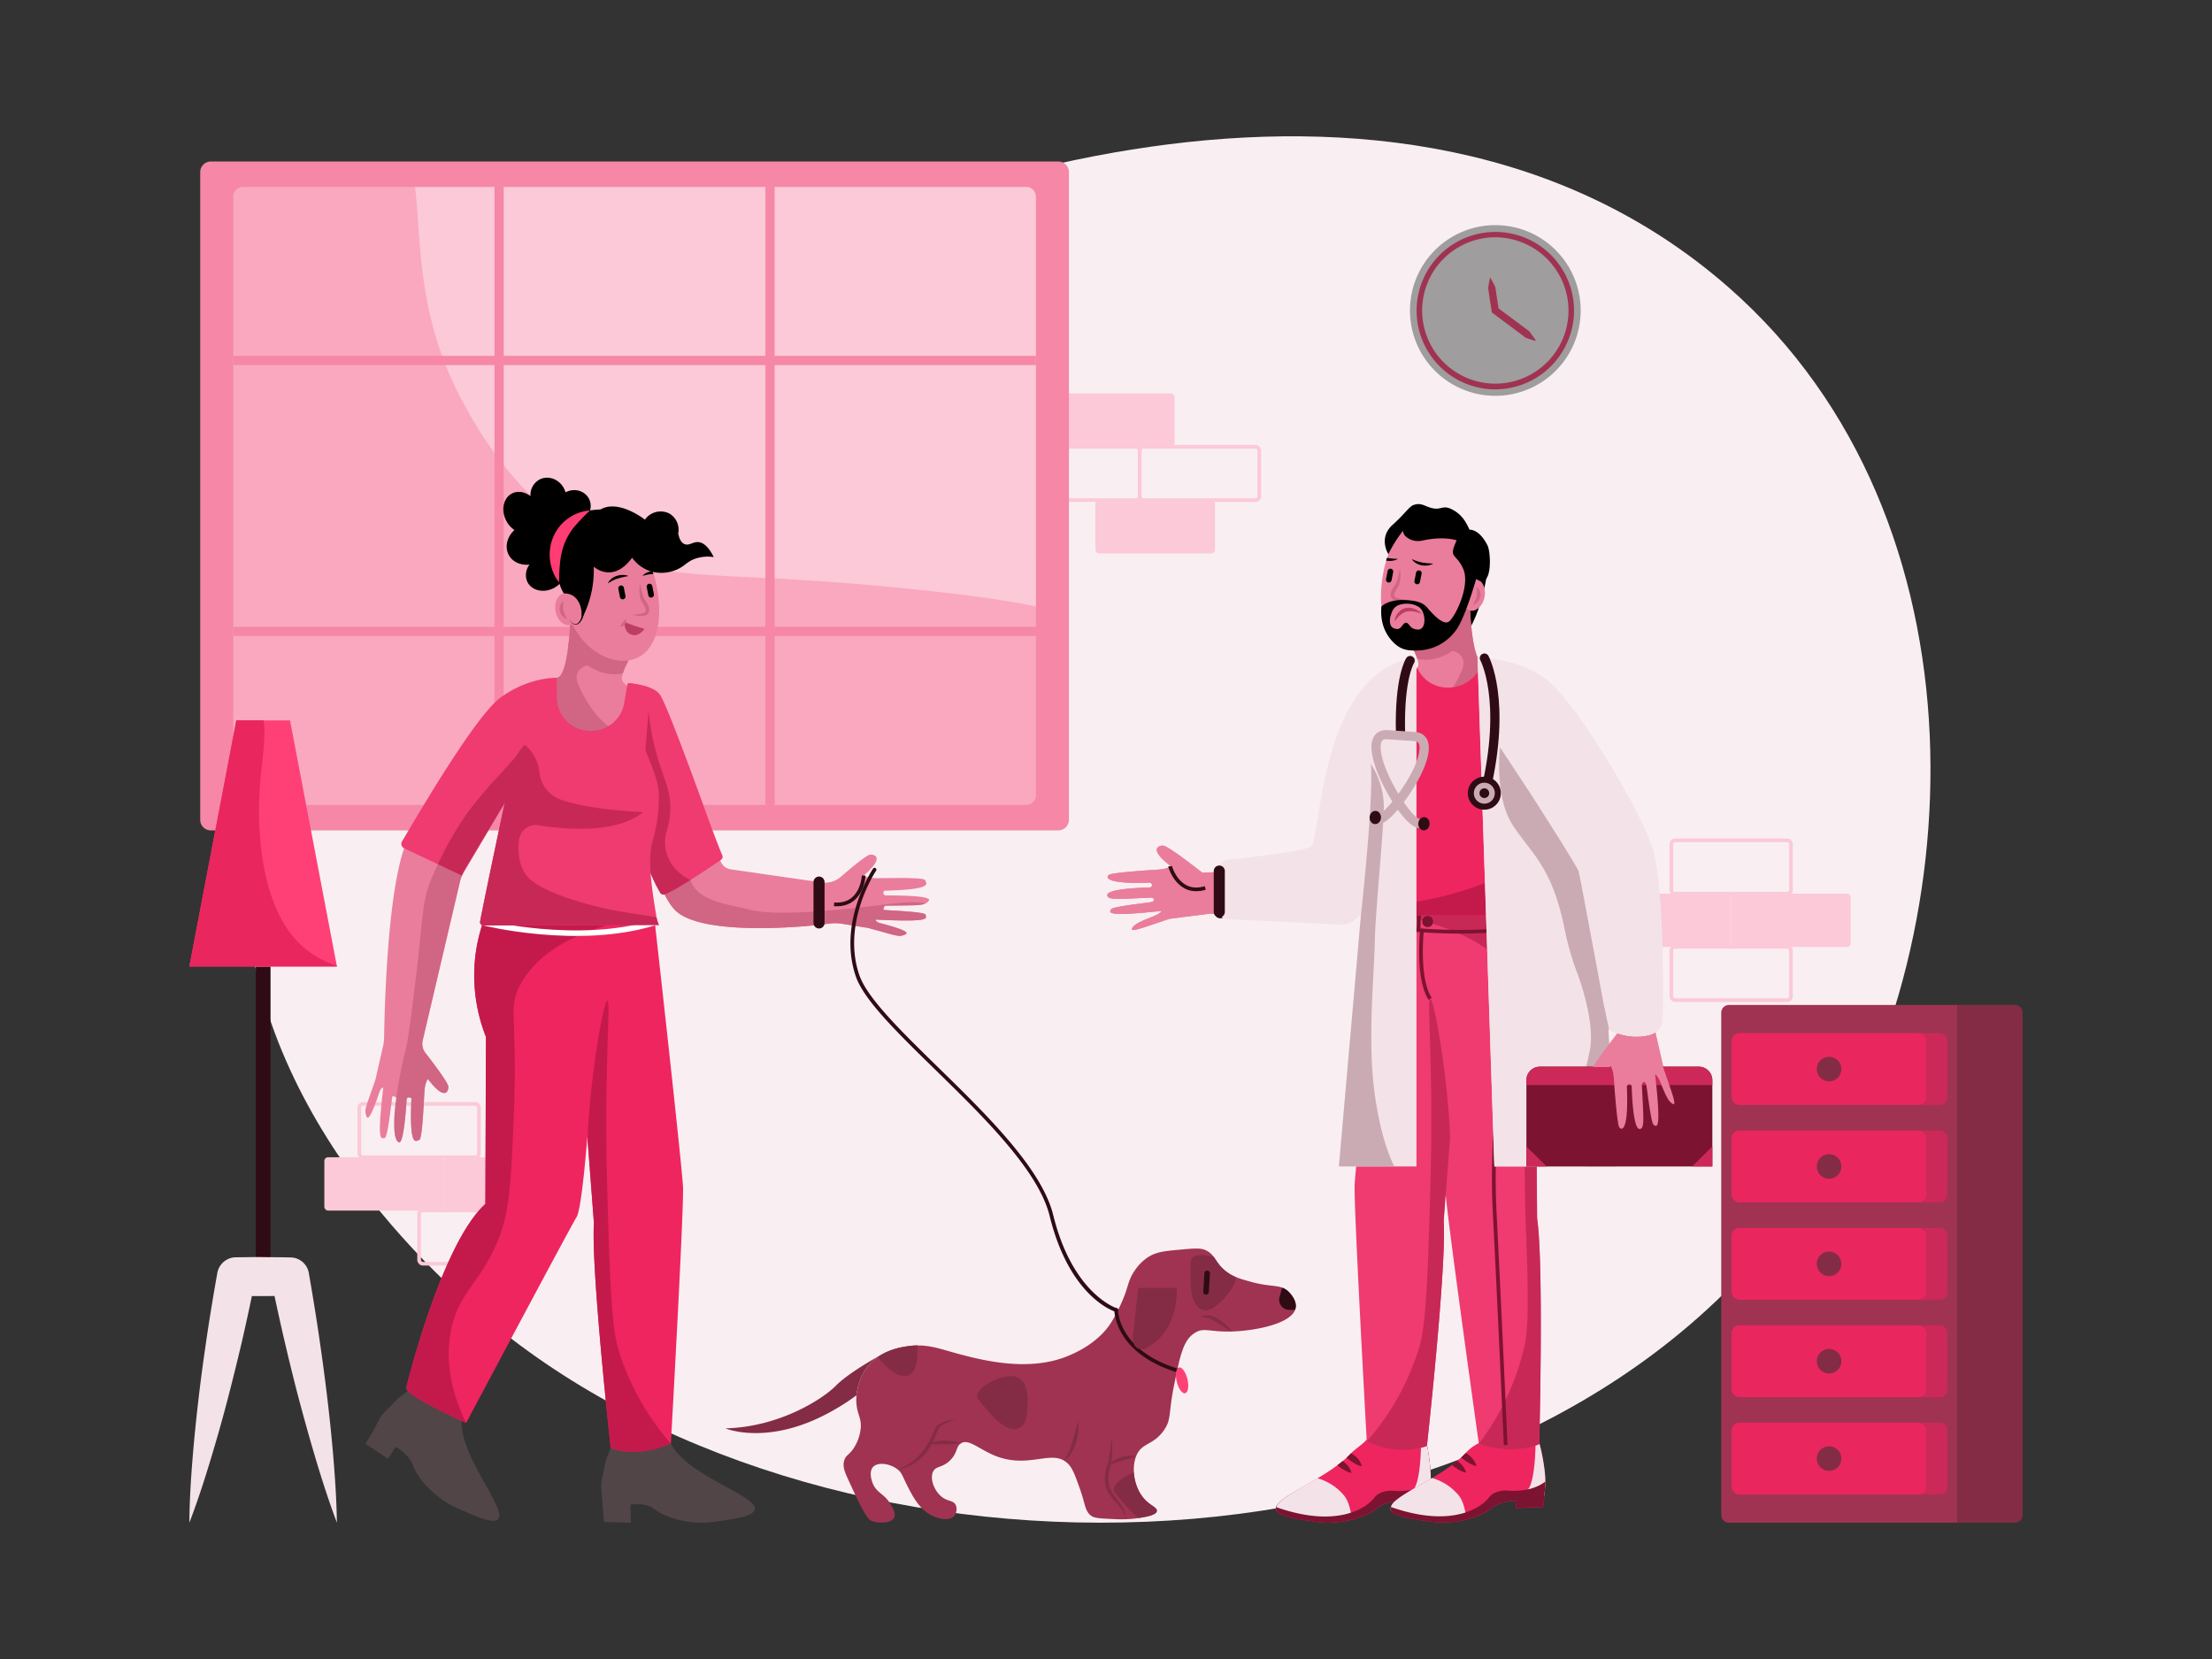 <svg xmlns="http://www.w3.org/2000/svg" viewBox="0 0 1200 900" id="Routinecheckupforpet">
  <rect x="0" y="0" width="1200" height="900" fill="#333333" stroke="none"/>
  <g id="RoutineCheckup" fill="#000000" class="color000000 svgShape">
    <g id="Background" fill="#000000" class="color000000 svgShape">
      <g id="Background2" fill="#000000" class="color000000 svgShape">
        <path d="M277.11,726c-24.45-18.8-132.33-106.36-143.47-233C118,315.17,305.44,204.15,356.86,173.69,474.73,103.87,758.08-1.44,937.73,155.87c143.88,126,132.58,357.75,43.62,490.33C834.75,864.67,471.13,875.17,277.11,726Z" fill="#f9eff2" class="coloreff5f9 svgShape"></path>
      </g>
    </g>
    <g id="Bricks" fill="#000000" class="color000000 svgShape">
      <rect width="64.89" height="28.93" x="906.7" y="455.88" rx="2" fill="none" stroke="#fbc9d7" stroke-miterlimit="10" stroke-width="2px" class="colorStrokec9effb svgStroke"></rect>
      <rect width="64.89" height="28.93" x="906.7" y="513.64" rx="2" fill="none" stroke="#fbc9d7" stroke-miterlimit="10" stroke-width="2px" class="colorStrokec9effb svgStroke"></rect>
      <rect width="64.89" height="28.93" x="939.15" y="484.81" rx="2" fill="#fbc9d7" class="colorc9effb svgShape"></rect>
      <rect width="64.89" height="28.93" x="874.26" y="484.81" rx="2" fill="#fbc9d7" class="colorc9effb svgShape"></rect>
      <rect width="64.89" height="28.93" x="194.92" y="598.88" rx="2" fill="none" stroke="#fbc9d7" stroke-miterlimit="10" stroke-width="2px" class="colorStrokec9effb svgStroke"></rect>
      <rect width="64.89" height="28.93" x="227.37" y="656.63" rx="2" fill="none" stroke="#fbc9d7" stroke-miterlimit="10" stroke-width="2px" class="colorStrokec9effb svgStroke"></rect>
      <rect width="64.89" height="28.93" x="240.85" y="627.81" rx="2" fill="#fbc9d7" class="colorc9effb svgShape"></rect>
      <rect width="64.89" height="28.93" x="175.96" y="627.81" rx="2" fill="#fbc9d7" class="colorc9effb svgShape"></rect>
      <rect width="64.89" height="28.93" x="572.32" y="213.44" rx="2" fill="#fbc9d7" class="colorc9effb svgShape"></rect>
      <rect width="64.89" height="28.93" x="594.24" y="271.3" rx="2" fill="#fbc9d7" class="colorc9effb svgShape"></rect>
      <rect width="64.89" height="28.93" x="618.25" y="242.37" rx="2" fill="none" stroke="#fbc9d7" stroke-miterlimit="10" stroke-width="2px" class="colorStrokec9effb svgStroke"></rect>
      <rect width="64.89" height="28.93" x="553.36" y="242.37" rx="2" fill="none" stroke="#fbc9d7" stroke-miterlimit="10" stroke-width="2px" class="colorStrokec9effb svgStroke"></rect>
    </g>
    <g id="Clock" fill="#000000" class="color000000 svgShape">
      <path d="M811.21,214.73a46.3,46.3,0,1,0-46.3-46.3A46.29,46.29,0,0,0,811.21,214.73Z" fill="#9f9d9e" class="color9d9f9f svgShape"></path>
      <path d="M811.21,211.23a42.7,42.7,0,1,1,42.7-42.7A42.83,42.83,0,0,1,811.21,211.23Zm0-82.5a39.7,39.7,0,1,0,39.7,39.7A39.82,39.82,0,0,0,811.21,128.73Z" fill="#a03352" class="colora04833 svgShape"></path>
      <path d="M833.21,184.93a33.17,33.17,0,0,1-3.5-1l-1.7-.6a2,2,0,0,1-.8-.4,4.35,4.35,0,0,0-.7-.6l-5.5-4.1L810,170l-.7-.5-.1-.8-1.4-9-.3-2.2c0-.4-.2-.7-.2-1.1l.2-1.2a38.9,38.9,0,0,1,.9-4.7c.8,1.4,1.6,2.8,2.3,4.2l.5,1.1c.2.4.1.8.2,1.1l.3,2.2,1.4,9-.8-1.3,11,8.2,5.5,4.1c.2.2.5.3.7.5a4.35,4.35,0,0,1,.6.7l1,1.5A15.69,15.69,0,0,1,833.21,184.93Z" fill="#a03352" class="colora04833 svgShape"></path>
    </g>
    <g id="Window" fill="#000000" class="color000000 svgShape">
      <rect width="455.04" height="349.92" x="116.27" y="93.95" fill="#fbc9d7" class="colorc9effb svgShape"></rect>
      <path d="M571.31,331.21c-12.59-3.45-34.14-7.18-73.46-11.31C387,308.26,365.73,317.72,327.93,298.3c-46-23.64-68.91-65.6-76.32-79.2C223.75,168,229.41,125.51,224.13,94H116.27V443.87h455Z" fill="#f9a8bf" class="colora8e5f9 svgShape"></path>
      <path d="M574.14,87.62H114.36a5.74,5.74,0,0,0-5.74,5.74V444.74a5.74,5.74,0,0,0,5.74,5.74H574.14a5.74,5.74,0,0,0,5.74-5.74V93.36A5.74,5.74,0,0,0,574.14,87.62ZM562,431.39a5.31,5.31,0,0,1-5.31,5.31H131.82a5.3,5.3,0,0,1-5.3-5.31V106.7a5.3,5.3,0,0,1,5.3-5.3H556.68a5.3,5.3,0,0,1,5.31,5.3Z" fill="#f687a7" class="color87dbf6 svgShape"></path>
      <rect width="5" height="335.69" x="415.24" y="101.01" fill="#f687a7" class="color87dbf6 svgShape"></rect>
      <rect width="5" height="335.69" x="268.26" y="101.01" fill="#f687a7" class="color87dbf6 svgShape"></rect>
      <rect width="435.47" height="5" x="126.52" y="340.04" fill="#f687a7" class="color87dbf6 svgShape"></rect>
      <rect width="435.47" height="5" x="126.52" y="193.06" fill="#f687a7" class="color87dbf6 svgShape"></rect>
    </g>
    <g id="Lamp" fill="#000000" class="color000000 svgShape">
      <rect width="8" height="168.21" x="138.76" y="524.33" fill="#2f0b15" class="color2f170b svgShape"></rect>
      <path d="M180.94,791.81c-.92-11.35-2.1-22.66-3.45-33.93s-2.88-22.52-4.53-33.73-3.49-22.4-5.43-33.56a10.19,10.19,0,0,0-9.73-8.43h-.47c-4.86-.14-9.72-.11-14.57-.18s-9.71.07-14.57.09H128a10.32,10.32,0,0,0-10.1,8.51q-3,16.74-5.53,33.54c-1.66,11.22-3.23,22.45-4.55,33.73s-2.48,22.59-3.4,33.94-1.59,22.76-1.7,34.28c4.14-10.75,7.68-21.6,11-32.5s6.46-21.83,9.34-32.81,5.6-22,8.19-33q2.82-12.3,5.39-24.65c2,0,4.06,0,6.09,0s4.13,0,6.19-.05c1.76,8.23,3.56,16.44,5.48,24.64,2.59,11,5.27,22.06,8.2,33s6,21.93,9.29,32.82,6.82,21.77,10.87,32.53C182.6,814.56,181.86,803.17,180.94,791.81Z" fill="#f3e3e8" class="colore3eaf3 svgShape"></path>
      <polygon points="102.72 524.33 128.19 390.8 157.33 390.8 182.79 524.33 102.72 524.33" fill="#fe4077" class="colorfeaa40 svgShape"></polygon>
      <path d="M140.73,431c.68-15.33,3.87-29.54,2.28-40.21H128.19L102.72,524.33h80.07l-.07-.4a53.36,53.36,0,0,1-17.62-9.66C138,491.34,140.36,439.29,140.73,431Z" fill="#ea265e" class="colorea8826 svgShape"></path>
    </g>
    <g id="Cabinet" fill="#000000" class="color000000 svgShape">
      <path d="M933.77,549.36a4.16,4.16,0,0,1,4.16-4.16H1062V826.06H937.93a4.17,4.17,0,0,1-4.16-4.18Z" fill="#a03352" class="colora04833 svgShape"></path>
      <path d="M1062,545.19V826.05h31.08a4.17,4.17,0,0,0,4.17-4.17V549.36a4.17,4.17,0,0,0-4.17-4.17Z" fill="#842c45" class="color843a2c svgShape"></path>
      <rect width="105.76" height="39" x="939.39" y="560.47" rx="4.17" fill="#ea265e" class="colorea8826 svgShape"></rect>
      <path d="M1052.23,560.47H1041a4.16,4.16,0,0,1,4.16,4.17V595.3a4.16,4.16,0,0,1-4.16,4.17h11.24a4.16,4.16,0,0,0,4.17-4.17V564.64A4.16,4.16,0,0,0,1052.23,560.47Z" fill="#cc2958" class="colorcc7829 svgShape"></path>
      <circle cx="992.27" cy="579.97" r="6.68" fill="#842c45" class="color843a2c svgShape"></circle>
      <rect width="105.76" height="39" x="939.39" y="613.3" rx="4.17" fill="#ea265e" class="colorea8826 svgShape"></rect>
      <path d="M1052.23,613.3H1041a4.16,4.16,0,0,1,4.16,4.16v30.67a4.17,4.17,0,0,1-4.16,4.17h11.24a4.17,4.17,0,0,0,4.17-4.17V617.46A4.16,4.16,0,0,0,1052.23,613.3Z" fill="#cc2958" class="colorcc7829 svgShape"></path>
      <circle cx="992.27" cy="632.8" r="6.68" fill="#842c45" class="color843a2c svgShape"></circle>
      <rect width="105.76" height="39" x="939.39" y="666.12" rx="4.17" fill="#ea265e" class="colorea8826 svgShape"></rect>
      <path d="M1052.23,666.12H1041a4.17,4.17,0,0,1,4.16,4.17V701a4.17,4.17,0,0,1-4.16,4.17h11.24a4.17,4.17,0,0,0,4.17-4.17V670.29A4.17,4.17,0,0,0,1052.23,666.12Z" fill="#cc2958" class="colorcc7829 svgShape"></path>
      <circle cx="992.27" cy="685.63" r="6.68" fill="#842c45" class="color843a2c svgShape"></circle>
      <rect width="105.76" height="39" x="939.39" y="718.95" rx="4.17" fill="#ea265e" class="colorea8826 svgShape"></rect>
      <path d="M1052.23,719H1041a4.17,4.17,0,0,1,4.16,4.17v30.67A4.17,4.17,0,0,1,1041,758h11.24a4.17,4.17,0,0,0,4.17-4.17V723.12A4.17,4.17,0,0,0,1052.23,719Z" fill="#cc2958" class="colorcc7829 svgShape"></path>
      <circle cx="992.27" cy="738.45" r="6.68" fill="#842c45" class="color843a2c svgShape"></circle>
      <rect width="105.76" height="39" x="939.39" y="771.78" rx="4.17" fill="#ea265e" class="colorea8826 svgShape"></rect>
      <path d="M1052.23,771.78H1041a4.17,4.17,0,0,1,4.16,4.17v30.67a4.16,4.16,0,0,1-4.16,4.16h11.24a4.16,4.16,0,0,0,4.17-4.16V776A4.17,4.17,0,0,0,1052.23,771.78Z" fill="#cc2958" class="colorcc7829 svgShape"></path>
      <circle cx="992.27" cy="791.28" r="6.68" fill="#842c45" class="color843a2c svgShape"></circle>
    </g>
    <g id="Patient_Bottom" fill="#000000" class="color000000 svgShape">
      <path d="M387.77 825.57c-14 2-27.63-2.68-32.63-6.78S342 816.31 342 816.31l.25 9.74-14.66-.42s-.73-9.67-1.39-18.37c-.32-4.36 1.1-6.78 1.66-11s3.58-11 3.58-11c7.89.26 28.25 1.45 32-3.08a28.46 28.46 0 0 0 5.69 7.84c.76.78 1.56 1.54 2.38 2.27s1.41 1.17 2.13 1.74c.92.73 1.86 1.45 2.86 2.15 10 7.07 22.45 12.48 29.34 17.5C416.62 821.66 401.77 823.55 387.77 825.57ZM248.21 818.24c-12.94-5.72-22-16.93-24.06-23.06s-9.52-10.29-9.52-10.29l-4.09 6.54-12.21-8.13s3.36-5.52 7.42-13.25c2-3.86 4.52-5.17 7.21-8.41s8.86-7.4 8.86-7.4c6.55 4.41 23.18 16.23 28.73 14.36a28.3 28.3 0 0 0 .66 9.66c.22 1.06.51 2.13.81 3.19.28.87.57 1.73.88 2.6.4 1.11.81 2.22 1.28 3.34 4.69 11.28 12.42 22.49 15.59 30.4C274.74 830.23 261.15 824 248.21 818.24Z" fill="#514548" class="color454851 svgShape"></path>
      <path d="M354.43,493.25S370,631.78,370.53,644s-6.59,139.12-6.59,139.12-19,7.65-32.63,2.44c0,0-10.74-97.3-9.11-122l-3.58-46.86s-2.93,39.05-5.86,43.61-59.88,111.62-59.88,111.62S220.34,757.24,220.34,753c0,0,18.87-78.11,43-99.91q.15-45.32.32-90.64a90.76,90.76,0,0,1-5.86-43,89.38,89.38,0,0,1,7.33-26.85S334.9,503,354.43,493.25Z" fill="#ef255f" class="color25beef svgShape"></path>
      <path d="M319.76,601.52c2.61-30,8-58.77,9.76-58.58,1.35.14,0,15.06-.49,49.3-.36,27.93.2,46.68,1,73.22,1.53,51.81,3.61,60.69,5.83,67.86a139.12,139.12,0,0,0,28.1,49.79c-6.4,2.88-16.78,6.2-28.37,3.64a40.05,40.05,0,0,1-4.26-1.2s-10.74-97.3-9.11-122l-3.46-45.36C318.87,613.6,319.15,608.59,319.76,601.52Z" fill="#c41a4b" class="color1a87c4 svgShape"></path>
      <path d="M244.55,722.34c4-21.46,16.14-25.69,26.13-50.79,6-15.12,6.7-32.47,8.09-67.17,2.13-53.22-3.48-57.3,3.53-70.23,18.47-34.08,72.89-35.21,72.13-40.9-21.09,7.24-79.62.65-88.26-.45h-.05l-.7-.09h-.33a89.38,89.38,0,0,0-7.33,26.85,90.76,90.76,0,0,0,5.86,43q-.17,45.31-.32,90.64c-24.09,21.8-43,99.91-43,99.91.75,1,1.56,1.93,2.43,2.87,6.54,5.07,24.4,13.39,29,15.5l.09,0,.09,0,.24.11.14.07.1,0,.13.06.05,0,.26.11C247.1,760,240.83,742.13,244.55,722.34Z" fill="#c41a4b" class="color1a87c4 svgShape"></path>
      <path d="M262,500.47s51.45,13,93.23,0" fill="none" stroke-miterlimit="10" stroke="#ffffff" stroke-width="3px" class="colorStrokeffffff svgStroke"></path>
    </g>
    <g id="Patient_Head_Female" fill="#000000" class="color000000 svgShape">
      <path d="M324.23,285.42c-12.39,2.42-20,18.21-18.25,36.54h-.09c-3.39.66-5.39,5-4.47,9.77s4.42,8,7.81,7.37a4.43,4.43,0,0,0,1.29-.47c6.89,13.88,20.26,21.61,31.26,19.46,13.65-2.66,18.49-19.51,14.46-40.14S337.89,282.76,324.23,285.42Z" fill="#ea7d9c" class="colorea9d7d svgShape"></path>
      <path d="M337.43,368.92c-.63-2.21,1.95-7.61,3.6-10.72-10.86,1.67-23.78-6-30.51-19.56a4.43,4.43,0,0,1-1.29.47s-1.06,28.21-7.17,28.56c-7.15,6.14-30.51,26.9-25.75,36.53,4,8.08,25.56,3.91,57.71-2.3a16.14,16.14,0,0,0,8.39-4c6.75-6.44,4.9-18,4-20.61C345.14,373.88,338.33,372.12,337.43,368.92Z" fill="#ea7d9c" class="colorea9d7d svgShape"></path>
      <path d="M308.32 350.35c.71-6 .91-11.24.91-11.24a4.43 4.43 0 0 0 1.29-.47c6.73 13.57 19.65 21.23 30.51 19.56a47.36 47.36 0 0 0-3.13 7.06l-.83.2C327.28 367.36 315.62 361.45 308.32 350.35ZM305.77 326.17a13.74 13.74 0 0 0-.07 5 9.52 9.52 0 0 0 .75 2.24c.14.39.38.75.56 1.16a13.65 13.65 0 0 1 .65 1.27 6.82 6.82 0 0 1-1.36-.59 6.91 6.91 0 0 1-1.15-.95 5.68 5.68 0 0 1-1.41-2.73 5.43 5.43 0 0 1 .23-3.07A4.74 4.74 0 0 1 305.77 326.17Z" fill="#d16584" class="colord18165 svgShape"></path>
      <path d="M302.06,367.67c3.73-.21,5.57-10.78,6.45-19l5.47,2.45,4.69,9.81s-9,1.95-4.69,11.19c3.83,8.3,14,27.11,28.7,25.51-2.13,1.18-5.07,2.7-8.66,4.26-23.54,10.24-55.67,13.48-60.35,4.22S292.37,375.9,302.06,367.67Z" fill="#d16584" class="colord18165 svgShape"></path>
      <path d="M307,267l-.18.1a11.71,11.71,0,0,0-.79-2c-2.61-5.15-8.54-7.38-13.25-5a9.52,9.52,0,0,0-5,9.06c-3-2.35-6.83-3.06-10-1.46-4.68,2.37-6.12,8.95-3.21,14.68a13.36,13.36,0,0,0,4.51,5.14c-3.93,3.66-5.38,9-3.19,13.31,2,4,6.56,6,11.38,5.46a9.15,9.15,0,0,0-1.12,9.49c2.34,4.61,8.68,6.09,14.15,3.31s8-8.77,5.69-13.38c-1.58-3.12,4.36-20.39,9.07-22.78s6.71-7.9,4.48-12.3S311.66,264.6,307,267Z" fill="#010000" class="color000001 svgShape"></path>
      <path d="M303.07,307.72a19.87,19.87,0,0,0-.17,5.76,20.47,20.47,0,0,0,3,8.49,8.53,8.53,0,0,1,4.32.87c3.88,2,5.94,7.24,5.21,13.2a56.05,56.05,0,0,0,6.66-28.63s10.28,9.55,20.83-4.85A20,20,0,0,0,353,309.94a20.69,20.69,0,0,0,13.14-.54c5.46-2,6.12-4.75,11.52-6.48a21.61,21.61,0,0,1,9.54-.72c-3.1-6.19-6-7.9-8.28-8.1-3-.25-5.1,2.1-7.56,1.08-2.06-.85-3-3.46-3.42-5.76a10.27,10.27,0,0,0-4.62-10.72,10.4,10.4,0,0,0-13.45,3.21s-14.13-11.25-24.11-5.53C325.8,276.38,286.54,276.85,303.07,307.72Z" fill="#010000" class="color000001 svgShape"></path>
      <path d="M303.33,315.89a18.94,18.94,0,0,1-3.23-5.39,25.67,25.67,0,0,1-1.65-6.14,25,25,0,0,1,1.63-12.94,23.6,23.6,0,0,1,8.21-10.23,23.3,23.3,0,0,1,11.79-4.28,113.13,113.13,0,0,0-8.09,8.36,34.47,34.47,0,0,0-5.45,8.84,39.06,39.06,0,0,0-2.6,10.16A92.64,92.64,0,0,0,303.33,315.89Z" fill="#ff3c74" class="colorff5061 svgShape"></path>
      <path d="M316.51,332a3.68,3.68,0,0,1,0,1.86,7.58,7.58,0,0,1-.53,1.63,7.45,7.45,0,0,1-2,2.75,2.31,2.31,0,0,1-1.63.55,3.3,3.3,0,0,1-1.62-.43,4.74,4.74,0,0,1-1.82-2.69,4.6,4.6,0,0,0,1.91,2.52,3.1,3.1,0,0,0,1.53.31,1.87,1.87,0,0,0,1.35-.59,6.81,6.81,0,0,0,1.59-2.68,4.63,4.63,0,0,0,.22-2.88Z" fill="#010000" class="color000001 svgShape"></path>
      <path d="M349.66,341.12a83.57,83.57,0,0,1-10.79-3.69s-.66,5.34,3.6,6.85S349.66,341.12,349.66,341.12Z" fill="#be3e63" class="colorbe3e5f svgShape"></path>
      <path d="M347.21,316.6c.45,2,.84,4,1.39,5.93a11.78,11.78,0,0,0,1.06,2.6c.19.34.54.81.81,1.23s.57.89.84,1.37a6.4,6.4,0,0,1,.92,3.44,3,3,0,0,1-.93,1.92,3.78,3.78,0,0,1-1.69.88,12.38,12.38,0,0,1-6.34-.44,24.08,24.08,0,0,0,5.84-1,2.82,2.82,0,0,0,.95-.64,1.12,1.12,0,0,0,.28-.81,5.42,5.42,0,0,0-.8-2.36c-.22-.42-.47-.84-.73-1.26s-.53-.8-.81-1.38a10.42,10.42,0,0,1-.92-3.18A19.6,19.6,0,0,1,347.21,316.6Z" fill="#d16584" class="colord18165 svgShape"></path>
      <path d="M341 312.5a43.11 43.11 0 0 0-5.89 1.37 18.05 18.05 0 0 0-2.71 1.09c-.91.42-1.72 1-2.67 1.52a7 7 0 0 1 2-2.52 9 9 0 0 1 2.88-1.55 10.7 10.7 0 0 1 3.21-.5A8 8 0 0 1 341 312.5ZM351.19 310.56a8.69 8.69 0 0 1 2.76-.65c.17.49.34 1 .5 1.5h0a17.82 17.82 0 0 0-2.91.29c-1 .15-1.92.46-3 .71A6.87 6.87 0 0 1 351.19 310.56ZM353.53 324.16a1.52 1.52 0 0 1-1.8-1.21l-.86-4.39a1.53 1.53 0 1 1 3-.59l.86 4.4A1.53 1.53 0 0 1 353.53 324.16ZM338.11 325.11a1.53 1.53 0 0 1-1.79-1.22l-.86-4.39a1.53 1.53 0 1 1 3-.59l.85 4.4A1.53 1.53 0 0 1 338.11 325.11Z" fill="#010000" class="color000001 svgShape"></path>
      <path d="M339.35,335.83a2.48,2.48,0,0,1,.22,1.48,3.2,3.2,0,0,1-.53,1.38,2.79,2.79,0,0,1-1.16,1,2.07,2.07,0,0,1-1.51.15c.31-.45.58-.75.8-1.08l.63-.91A18.38,18.38,0,0,1,339.35,335.83Z" fill="#d16584" class="colord18165 svgShape"></path>
    </g>
    <g id="Patient_Torso" fill="#000000" class="color000000 svgShape">
      <path d="M480.77,485.76c-2.42,0-1.21-2.56-1.21-2.56,27.9-.61,22.78-4.07,22.32-5.73s-21-1.06-26.31-1.06-7-1.42-7-1.42c11.16-9.72,6.33-11.4,3.62-11.4-1.84,0-10.61,7.34-16.07,12.08a13,13,0,0,1-10.41,3.05l-49.33-7.12a6.92,6.92,0,0,1-5.48-4.44l-5.31-14.37c-.29-.78-2.79-7.64-12.22-34.44-10.08-28.67-14.76-43.24-21.71-44.84-4-.93-1.81,18.12-14.95,25.18-9.7,5.21-36.18-1.08-36.18-1.08L302,367.74c-27.7,4.75-39.06,21.65-39.06,21.65s-41,62.68-43.88,71.31c-9,27.06-10.45,86.45-10.68,102a23.8,23.8,0,0,1-.73,5.51l-4,17.57c-5.44,15.81-6.22,16.21-4.81,19.93s5.8-9.89,6.92-13,2.14-2.58,2.14-2.58c-3.58,30.91-1.06,27.14.74,27.27s3.86-21.52,4.22-22.4,2.23.6,2.23.6c-.92,18.23-1.74,21.51,1.12,24s4.24-20.42,4.4-22.83,2.64-1,2.64-1c-1.26,27.88,2.54,23,4.22,22.65s2.46-20.85,2.81-26.18,1.89-6.91,1.89-6.91c9,11.78,11,7.08,11.13,4.37.14-2-8.24-13.06-12.47-18.49a8.09,8.09,0,0,1-1.49-6.82l20.11-85.64a27.41,27.41,0,0,1,3.19-7.83l13.37-22.23,12.7-21.09,70.26,19.26C352,462,357.79,485,366.1,493.62c13.69,14.22,68.81,9.52,83.54,7.44a24.47,24.47,0,0,1,7.25.09L471,503.41c16.14,4.37,16.59,5.13,20.21,3.47s-10.25-5.13-13.42-6-2.72-2-2.72-2c31.08,1.5,27.15-.76,27.15-2.57s-21.72-2.41-22.62-2.71.45-2.27.45-2.27c18.25-.3,21.57.31,23.83-2.71S483.18,485.76,480.77,485.76Z" fill="#ea7d9c" class="colorea9d7d svgShape"></path>
      <path d="M502.18,496.32c0-1.81-21.72-2.41-22.62-2.71s.45-2.27.45-2.27c13.93-.23,19.16.07,21.86-1.12-6.63-2.05-19.08.37-40.67,2.64-39.22,4.11-50.68,1.62-55.2.48-12.43-3.13-28.39-4.54-31.68-16.8-13.21-49.23-22.27-52.88-21.95-70.32l-6,26.45s6.9,47.63,19.73,60.95c13.68,14.21,68.7,9.53,83.49,7.45a24.47,24.47,0,0,1,7.3.08L471,503.41c16.14,4.38,16.59,5.13,20.21,3.47s-10.25-5.13-13.42-6-2.72-2-2.72-2C506.11,500.39,502.18,498.13,502.18,496.32Z" fill="#d16584" class="colord18165 svgShape"></path>
      <path d="M468.55,475s-.68,16.73-16.07,15.6" fill="none" stroke-miterlimit="10" stroke-width="2px" stroke="#2f0b15" class="colorStroke2f170b svgStroke"></path>
      <line x1="444.32" x2="444.32" y1="478.52" y2="500.7" fill="none" stroke="#2f0b15" stroke-linecap="round" stroke-linejoin="round" stroke-width="6px" class="colorStroke2f170b svgStroke"></line>
      <path d="M341.43,370.65s13,.8,16.68,6.35c3.27,4.88,15.76,38.55,24.26,62.07,5.77,16,8.4,22.43,9.49,24.93a2,2,0,0,1-.7,2.43c-5.22,3.58-23.83,16.2-30.56,18.75a2,2,0,0,1-2.46-.94c-4.53-8.56-28.12-54.26-22.47-67.73C341.91,401.63,341.43,370.65,341.43,370.65Z" fill="#ef3b6f" class="coloref3e3b svgShape"></path>
      <path d="M374.58,477.38a26.13,26.13,0,0,1-8.91-6.87,24.4,24.4,0,0,1-2-2.82,21.3,21.3,0,0,1-1.89-17.2,42.11,42.11,0,0,0,1.87-12.62c-.08-11.6-5.08-17.49-9-34.8a132.12,132.12,0,0,1-2.77-17.53c-1,11.94-2.92,35.81-2.93,35.83l-2.56,11.3s.07,2.37.4,6.22q-4.25,38,.18,39.06c1.35.32,3-.7,5.58-5.58a60.49,60.49,0,0,0,5.59,11.87,2,2,0,0,0,2.42.92C364.34,483.81,369.75,480.41,374.58,477.38Z" fill="#c82856" class="colorc82833 svgShape"></path>
      <path d="M356.23,497.92c-8.56-49.37,1.19-34.58,1.19-67.36,0-10.47-13.35-34.82-12.62-39.07l3.08-17.91a1.73,1.73,0,0,0-.94-1.82s-6.32-1.88-6.51-.76l-1.83,10.5a18.15,18.15,0,0,1-18.47,15l-.49,0a18.15,18.15,0,0,1-17.56-18l-.1-10.8c-6.6,0-18.52,2.1-30.27,10.61-13.61,9.87-43.77,61.63-53.62,78.15a2.63,2.63,0,0,0,1.15,3.72L250.54,475l23.22-39.33L260.4,499.85a1.83,1.83,0,0,0,1.79,2.2l95.27-.26C356.19,498.85,356.28,498.21,356.23,497.92Z" fill="#ef3b6f" class="coloref3e3b svgShape"></path>
      <path d="M285.54,416.08l-4.85-6.85c-6.59,8.37-18.78,19.44-29.46,35.08-8.33,12.18-13.72,24.59-16.11,29.83-6.56,14.36-5.23,21.69-9.6,57.12-2.63,21.28-3.94,31.91-5.32,37.48,0,0-9.89,39.85-5.06,49.72a2.78,2.78,0,0,0,1,1.12c2.86,2.46,4.24-20.42,4.4-22.83s2.64-1,2.64-1c-1.26,27.88,2.54,23,4.23,22.65s2.44-20.76,2.8-26.14h0v0c.36-5.33,1.89-6.91,1.89-6.91,9,11.78,11,7.08,11.13,4.37.14-2-8.24-13.06-12.47-18.49a8.08,8.08,0,0,1-1.49-6.81l20.11-85.65a27.41,27.41,0,0,1,3.19-7.83Z" fill="#d16584" class="colord18165 svgShape"></path>
      <path d="M280.69,409.23c-6.59,8.37-18.78,19.44-29.46,35.08a173.43,173.43,0,0,0-13.7,24.54l13,6.14,0,0a26.74,26.74,0,0,1,2-4.09l21.52-35.76h0l11.45-19Z" fill="#c82856" class="colorc82833 svgShape"></path>
      <path d="M356.23,497.92h0c-5.88-2.07-21.16-2.15-44.31-9.44-21.73-6.85-26.1-12.4-28.08-16.38-2.6-5.23-2.8-11.23-2.25-16.37a9.14,9.14,0,0,1,10.55-8.05c14.12,2.3,42,4.86,56.81-7.14,0,0-27.4-.82-44.56-6.66a17.78,17.78,0,0,1-11.84-15.36c-.77-8.09-6.7-13.9-8-14.37a26.87,26.87,0,0,0-7.33,14.75l-3,14.6s-11.74,54.83-13.71,66.25a1.86,1.86,0,0,0,1.76,2.3l95.2-.26A16,16,0,0,1,356.23,497.92Z" fill="#c82856" class="colorc82833 svgShape"></path>
    </g>
    <g id="Patient" fill="#000000" class="color000000 svgShape">
      <path d="M702.87,709.6c.82-4.21-3.16-8.22-3.84-8.88-4.33-4.21-8.69-2.15-20.16-5.28-6-1.65-9.57-2.62-13.44-5.52-6.5-4.89-5.87-9.23-11.52-11.76-2.72-1.23-6.38-.9-13.68-.24-8.72.78-13.17,1.24-17.76,4.32a25.48,25.48,0,0,0-7,7.2c-3,4.37-3.29,7.42-5.28,13a93.6,93.6,0,0,1-6.72,13.92c-7.06,12.14-20.56,17.77-24,19.2-22.15,9.22-48.49,2-63.36-2.16-7.2-2-13.89-4.43-23.28-3.12-4,.55-16.09,2.23-23,12.24-3.83,5.51-6.42,14-4.8,21.84.79,3.79,2.25,5.81,1.92,10.32a24.37,24.37,0,0,1-3.84,11c-2.48,3.68-4.07,3.62-5,6.24-1.26,3.4.21,6.76,2.16,11,9.35,20.49,11,21.68,13,22.32,4.47,1.45,10.33.89,11.76-1.92,1-1.91-.32-4.35-1.44-6.48-3.43-6.53-7.8-6.54-10.08-12-.24-.59-2.44-6,0-8.88,2.61-3.06,9.45-2,13.44,1.2,2.35,1.85,2.61,3.54,4.8,7.92,3.08,6.13,6.69,13.34,13.2,16.8,3.66,1.94,9.76,3.5,12.48.72a5.77,5.77,0,0,0,1-6.24c-1.17-2.26-3.65-1.86-6.48-3.6-4.79-2.95-7.76-10.28-5.76-14.4,1.6-3.29,5.09-1.92,9.36-6.24,4.05-4.09,3-7.4,5.76-9.12,4.33-2.69,10,3.47,19.2,7,18.3,6.94,30.53-4.27,38.88,4.08,2.48,2.47,3.82,6.21,6.48,13.68,3,8.43,2.66,12.13,6.24,14.64,1.76,1.23,5.09,1.38,11.76,1.68a66.52,66.52,0,0,0,13.44-.48c4.34-.69,10-1.59,10.32-3.84.28-1.77-2.89-2.83-5.76-5.52-6.24-5.86-8.38-16.94-5.52-24.24,3-7.61,9.26-5.66,15.12-14.16,4.14-6,2.3-8.85,5.52-24.72,3.27-16.1,5-24.22,11.28-28.08,5.08-3.13,7.82-.27,20.4-.72C681.49,721.85,701.24,718,702.87,709.6Z" fill="#a03352" class="colora04833 svgShape"></path>
      <path d="M645.9 685c-.12-4.7 6.33-4.86 12.51-3.15 1.72 2.3 3 5.1 7 8.11a23.24 23.24 0 0 0 5.08 2.9c-.21 3.32-2.31 6.72-4.66 9.43-4 4.61-10.2 11.72-15.71 7S646.06 691.05 645.9 685ZM585 770.8a26.2 26.2 0 0 1-.08 5.94 32.58 32.58 0 0 1-1.21 5.84 23.5 23.5 0 0 1-2.42 5.51 12.33 12.33 0 0 1-4.14 4.35 25.49 25.49 0 0 0 2.75-5.06c.75-1.74 1.32-3.56 1.9-5.38s1.08-3.68 1.59-5.55S584.44 772.7 585 770.8ZM518.31 769.84c-1.69.7-3.38 1.4-5 2.19a25 25 0 0 0-2.35 1.26 4.65 4.65 0 0 0-1.75 1.55c-.33.65-.64 1.58-1 2.41s-.67 1.71-1 2.57a42.37 42.37 0 0 1-2.55 5c-.46.82-1.05 1.56-1.57 2.34s-1.16 1.48-1.77 2.19a27.68 27.68 0 0 1-4.21 3.74 23.69 23.69 0 0 1-10.25 4.14 32.83 32.83 0 0 0 9.29-5.38 31.8 31.8 0 0 0 6.81-8.07 44.21 44.21 0 0 0 2.52-4.71c.39-.81.77-1.63 1.13-2.46A21.13 21.13 0 0 1 507.9 774a3.7 3.7 0 0 1 1.16-1.14 9.54 9.54 0 0 1 1.27-.72 22.84 22.84 0 0 1 2.62-1A35.74 35.74 0 0 1 518.31 769.84Z" fill="#842c45" class="color843a2c svgShape"></path>
      <path d="M521.19 783a61.23 61.23 0 0 1-8.48.48l-4.18 0-4.25 0a11.74 11.74 0 0 1 4.09-1.57 21.78 21.78 0 0 1 4.33-.43 25.82 25.82 0 0 1 4.3.36A17.43 17.43 0 0 1 521.19 783ZM603 779.92a61 61 0 0 1 .05 11.93 16.43 16.43 0 0 1-.53 3c-.29 1-.56 1.85-.75 2.8a18.86 18.86 0 0 0-.42 5.59 14.48 14.48 0 0 0 1.41 5.33 29.1 29.1 0 0 0 3.15 4.77 36.76 36.76 0 0 1 3.47 4.9 12.15 12.15 0 0 1 1.05 2.88 13.14 13.14 0 0 1 .25 3 13.24 13.24 0 0 0-2.14-5.36 50.11 50.11 0 0 0-3.83-4.41 25.92 25.92 0 0 1-3.64-4.92 15.89 15.89 0 0 1-1.71-6 20 20 0 0 1 .57-6.18c.24-1 .62-2 .92-2.88a23 23 0 0 0 .67-2.75C602.22 787.8 602.58 783.86 603 779.92Z" fill="#842c45" class="color843a2c svgShape"></path>
      <path d="M616.23 790c-2.52 1-5 1.68-7.4 2.44-1.21.39-2.42.74-3.61 1.16s-2.36.89-3.63 1.44a9.07 9.07 0 0 1 2.94-2.84 15.64 15.64 0 0 1 3.71-1.67 18.44 18.44 0 0 1 4-.74A13.66 13.66 0 0 1 616.23 790ZM668.55 722.32a42 42 0 0 1-4.41-2.34c-1.42-.84-2.8-1.71-4.17-2.57l-2-1.27a11 11 0 0 0-1.95-1 32.41 32.41 0 0 1-4.83-1.25 31.38 31.38 0 0 1 5-.3l.76.13.65.21c.44.15.82.33 1.23.51a23.87 23.87 0 0 1 2.22 1.24 33.84 33.84 0 0 1 4 3A25.37 25.37 0 0 1 668.55 722.32Z" fill="#842c45" class="color843a2c svgShape"></path>
      <path d="M654.27 702.34h-.09a1.48 1.48 0 0 1-1.4-1.58l.6-10.08a1.5 1.5 0 1 1 3 .18l-.6 10.08A1.51 1.51 0 0 1 654.27 702.34ZM694.13 703.72l1.36-5h.45a9.37 9.37 0 0 1 3.09 2c.68.66 4.66 4.67 3.84 8.88a5.76 5.76 0 0 1-.32 1h-3.12A5.49 5.49 0 0 1 694.13 703.72Z" fill="#2f0b15" class="color2f170b svgShape"></path>
      <path d="M453.51 751.69C460.71 744.35 478 735 478 735h0a25.76 25.76 0 0 0-8.17 7.48 31 31 0 0 0-5.18 14.46 118.8 118.8 0 0 1-13.78 8.82c-34.08 19-57.36 9.12-57.36 9.12C422.79 774.16 446.31 759 453.51 751.69ZM531.12 759.76c-5-5.52 10-13.26 17.28-13.26s9.12 7.16 9.12 13.26 0 15.54-7.32 15.54S535.23 764.26 531.12 759.76ZM615.05 798.87c.39 5.68 2.69 11.6 6.7 15.37 2.87 2.69 6 3.75 5.76 5.52-.34 2.15-5.46 3.06-9.7 3.74-5-3.53-9.65-9.89-12.53-13C601.68 806.52 608.31 801.45 615.05 798.87Z" fill="#842c45" class="color843a2c svgShape"></path>
      <path d="M476.07,736.24c6.46-4.56,13.86-5.59,16.8-6a37.91,37.91,0,0,1,4.95-.37c0,.32,0,.64,0,1,0,6.09,0,15.54-7.32,15.54C485.45,746.36,480.19,741,476.07,736.24Z" fill="#842c45" class="color843a2c svgShape"></path>
      <path d="M605.52,711.65a1,1,0,0,1-.29,0c-1-.3-25-8-35.8-52-6.06-24.66-35.85-53.75-62.13-79.42-20.67-20.2-38.53-37.64-43-50.48-10.13-29.32,9.08-58.17,9.28-58.46a1,1,0,1,1,1.65,1.12c-.19.28-18.84,28.33-9,56.69,4.28,12.39,22.83,30.51,42.47,49.7,26.47,25.85,56.47,55.16,62.67,80.37,10.52,42.77,34.2,50.46,34.44,50.53a1,1,0,0,1-.29,2Z" fill="#2f0b15" class="color2f170b svgShape"></path>
      <path d="M638.47,744.44a1,1,0,0,1-.3-.05c-33.78-10.63-33.65-33.54-33.65-33.76a1,1,0,0,1,1-1,1,1,0,0,1,1,1c0,.28,0,21.68,32.25,31.81a1,1,0,0,1-.3,2Z" fill="#2f0b15" class="color2f170b svgShape"></path>
      <path d="M638.43,698.68s1.56,22.44-16,32.4c-3.78,2.15-8.52.54-7.8-6.84l2.88-25.56" fill="#842c45" class="color843a2c svgShape"></path>
      <ellipse cx="641.27" cy="748.83" rx="2.97" ry="7.2" transform="rotate(-13.54 641.271 748.846)" fill="#fe4077" class="colorfeaa40 svgShape"></ellipse>
    </g>
    <g id="Doctor_Bottom" fill="#000000" class="color000000 svgShape">
      <path d="M695.92,813.41c10.88-8.34,38.6-17,45.54-32.51,3.75,4.71,24.72,3.38,32.68,3h0s2.61,12.95,2,22S775,817.66,775,817.66l-14.77.55.37-3.89s-8.59-.38-13.62,3.94-18.76,9.34-32.87,7.34S685,821.75,695.92,813.41Z" fill="#7c1331" class="color7c2f13 svgShape"></path>
      <path d="M714.11,825.6c14.11,2,27.83-3,32.86-7.34s13.62-3.93,13.62-3.93l-.37,3.89,14.77-.56s.46-2.58,1.11-11.67a76.76,76.76,0,0,0-.73-14.43c-.58-4.38-1.23-7.62-1.23-7.62-8,.34-28.25,1.55-32.67-3-2.13,2.57-6.17,5-8.58,7.51-.76.82-1.57,1.62-2.4,2.39s-1.42,1.23-2.14,1.83c-.93.77-1.88,1.53-2.88,2.27-10,7.46-22.61,13.21-29.54,18.51C685,821.75,700,823.61,714.11,825.6Z" fill="#ef255f" class="color25beef svgShape"></path>
      <path d="M774.14 783.94h0s2.61 12.95 2 22c-.16 2.13-.3 3.89-.43 5.35-5.2.14-11.28-.27-8.89-3.22 4-4.89 4.07-24.07 4.07-24.07C772.11 784 773.23 784 774.14 783.94ZM693.69 815.41a16.47 16.47 0 0 1 2.23-2c4.58-3.51 11.64-7.21 18.79-11.48a29.16 29.16 0 0 1 14.54 9.5c3.29 4.13 3.56 10.89 4.45 12-3.65 3.83-40.74-.7-41.45-4.51 0 0 0-.09 0-.13A5.41 5.41 0 0 1 693.69 815.41Z" fill="#f3e3e8" class="colore3eaf3 svgShape"></path>
      <path d="M714.1 825.6c-11.32-1.6-23.19-3.12-21.8-8 34.73 12.24 50.19-.88 53.18-5s9.33-3.91 9.33-3.91c11.53 1 18.05-2.25 21.38-4.87 0 .71-.05 1.42-.09 2.1-.66 9.09-1.11 11.67-1.11 11.67l-14.77.55.37-3.89s-8.59-.38-13.62 3.94S728.21 827.6 714.1 825.6ZM730.49 790.8c.63.54 1.3 1.05 2 1.54a20.6 20.6 0 0 0 2.86 1.79 12.71 12.71 0 0 0 3.45 1.33 9.65 9.65 0 0 0-1.68-3.5 11.87 11.87 0 0 0-2.61-2.59 12.91 12.91 0 0 0-1.59-1C732.13 789.23 731.32 790 730.49 790.8ZM725.47 794.9c.46.36.92.71 1.39 1.05a26.14 26.14 0 0 0 2.86 1.79 12.71 12.71 0 0 0 3.45 1.33 9.49 9.49 0 0 0-1.68-3.5 11.87 11.87 0 0 0-2.61-2.59 4.86 4.86 0 0 0-.53-.35C727.42 793.4 726.47 794.16 725.47 794.9Z" fill="#7c1331" class="color7c2f13 svgShape"></path>
      <path d="M758.08,813.3c10.88-8.34,37.2-14.91,44.14-30.39,3.75,4.71,24.9.34,32.86,0h0s3.83,13.88,3.18,23-1.11,11.67-1.11,11.67l-14.77.56.37-3.89s-8.59-.38-13.62,3.94-18.76,9.33-32.87,7.34S747.19,821.64,758.08,813.3Z" fill="#7c1331" class="color7c2f13 svgShape"></path>
      <path d="M776.27,825.5c14.11,2,27.83-3,32.86-7.34s13.62-3.94,13.62-3.94l-.37,3.89,14.77-.56s.46-2.57,1.11-11.67c.33-4.55-.67-10-1.24-14.31a57.57,57.57,0,0,0-1.94-8.65c-8,.33-27.45,1.4-32.85,0a24.44,24.44,0,0,0-7.18,5.4c-.76.82-1.57,1.61-2.4,2.39-.71.62-1.41,1.22-2.14,1.83-.93.76-1.88,1.53-2.88,2.27-10,7.46-22.61,13.2-29.54,18.5C747.2,821.64,762.16,823.5,776.27,825.5Z" fill="#ef255f" class="color25beef svgShape"></path>
      <path d="M835.08 782.91h0s3.83 13.88 3.18 23c-.16 2.13-.3 3.89-.43 5.36-5.2.13-11.28-.28-8.89-3.23C832.9 803.12 833 784 833 784 834.27 783.91 834.17 783 835.08 782.91ZM755.85 815.3a17.17 17.17 0 0 1 2.23-2c4.58-3.51 11.64-7.21 18.79-11.47a29 29 0 0 1 14.54 9.49c3.29 4.14 3.56 10.9 4.45 12-3.65 3.83-40.74-.69-41.45-4.51 0 0 0-.09 0-.13A5.44 5.44 0 0 1 755.85 815.3Z" fill="#f3e3e8" class="colore3eaf3 svgShape"></path>
      <path d="M776.26 825.5c-11.32-1.61-23.19-3.12-21.8-8 34.73 12.23 50.19-.89 53.18-5s9.33-3.91 9.33-3.91c11.53 1 18-2.25 21.38-4.87 0 .72 0 1.42-.09 2.1-.66 9.1-1.11 11.67-1.11 11.67l-14.77.56.37-3.89s-8.59-.38-13.62 3.94S790.37 827.49 776.26 825.5ZM792.65 790.7c.63.53 1.3 1 2 1.53a21.64 21.64 0 0 0 2.86 1.8 13 13 0 0 0 3.45 1.32 9.65 9.65 0 0 0-1.68-3.5 11.87 11.87 0 0 0-2.61-2.59 11.71 11.71 0 0 0-1.59-1C794.29 789.13 793.48 789.92 792.65 790.7ZM787.63 794.8c.46.35.92.7 1.39 1a27.19 27.19 0 0 0 2.86 1.8 13 13 0 0 0 3.45 1.32 9.57 9.57 0 0 0-1.68-3.5 12.1 12.1 0 0 0-2.61-2.59 4.79 4.79 0 0 0-.53-.34C789.58 793.29 788.63 794.06 787.63 794.8Z" fill="#7c1331" class="color7c2f13 svgShape"></path>
      <path d="M841.78,561.38a90.8,90.8,0,0,0,5.86-43,89.19,89.19,0,0,0-7.32-26.85s-69.82,10.36-89.34.59c0,0-15.62,138.53-16.1,150.74S741.47,782,741.47,782s18.95,7.65,32.62,2.44c0,0,10.74-97.3,9.11-122l.89-16.81c.54,12.2,18.24,138.08,18.24,138.08s19.53,6,32.72-.31c0,0,2.54-97.86-1.16-122.37l-.36-47Z" fill="#ef3b6f" class="coloref3e3b svgShape"></path>
      <path d="M785.64,600.43c-2.6-30-8-58.77-9.76-58.58-1.35.14,0,15.07.49,49.3.36,27.93-.19,46.68-1,73.23-1.53,51.8-3.6,60.69-5.83,67.85A139.27,139.27,0,0,1,741.47,782c6.4,2.89,16.77,6.2,28.36,3.64a36.67,36.67,0,0,0,4.26-1.2s10.74-97.3,9.11-122l3.47-45.35C786.53,612.51,786.26,607.5,785.64,600.43Z" fill="#c82856" class="colorc82833 svgShape"></path>
      <path d="M847.64,518.42a89.19,89.19,0,0,0-7.32-26.85s-69.82,10.36-89.34.59h0c-.76,5.7,53.65,6.83,72.12,40.9,4.59,8.47,3.48,104,4.58,130.51,2.17,51.78.73,60.79-1,68.1a139.33,139.33,0,0,1-24.44,51.6l0,.09c1.34.49,2.85,1,4.5,1.43,5.25,1.11,14.29,2.4,22.46.56.51-.13,1-.25,1.53-.41a37.76,37.76,0,0,0,3.89-1.39l.51-.26c0-.11-.12-3,.06-8.15.51-24.08,1.69-93.95-1.35-114.13l-.36-47,1.05-6.7v0l0-.09,7.18-45.79h0A90.8,90.8,0,0,0,847.64,518.42Z" fill="#c82856" class="colorc82833 svgShape"></path>
      <path d="M792.1,506.47c15.52,0,36-1.26,51.41-6.78l-.67-1.88c-25.61,9.17-65.65,6.4-72.26,5.86l.25-7.63-2-.07-.31,9.52.93.09C769.66,505.6,779.15,506.47,792.1,506.47Z" fill="#7c1331" class="color7c2f13 svgShape"></path>
      <path d="m769.46 505.58.18-2a131.51 131.51 0 0 1-19.41-3.37l-.53 1.93A133.32 133.32 0 0 0 769.46 505.58ZM775 542.39l1.68-1.09c-7-10.74-4.3-36.19-4.27-36.45l-2-.22C770.34 505.71 767.66 531.05 775 542.39ZM836.11 542.82l.5-1.94c-12.43-3.15-27.71-23.69-27.87-23.89l-1.6 1.18C807.78 519 823 539.49 836.11 542.82ZM774.51 502.92c-3.86 0-3.87-6 0-6s3.87 6 0 6Z" fill="#7c1331" class="color7c2f13 svgShape"></path>
      <path d="M815.83,784l2-.09c0-.85-3.87-85.44-6-127.24-2.84-55.27,9.46-124.22,9.59-124.91l-2-.35c-.13.69-12.47,69.86-9.62,125.36C812,698.54,815.79,783.12,815.83,784Z" fill="#7c1331" class="color7c2f13 svgShape"></path>
    </g>
    <g id="Doctor_Head_Male" fill="#000000" class="color000000 svgShape">
      <g id="Doctor_Head_Male_5" fill="#000000" class="color000000 svgShape">
        <path d="M807.83,303s-2.5,30.3-14.49,43.43-.22-44.44-.22-44.44Z" fill="#000000" class="color000000 svgShape"></path>
        <path d="M769.34,361.1c.62-2.21-2-7.61-3.6-10.72,10.85,1.67,23.77-6,30.5-19.56a4.6,4.6,0,0,0,1.3.47s1.05,28.21,7.16,28.56c7.15,6.13,30.51,26.9,25.76,36.53-4,8.08-25.56,3.91-57.72-2.3a16.21,16.21,0,0,1-8.39-4c-6.75-6.43-4.9-18-4-20.61C761.63,366.06,768.43,364.3,769.34,361.1Z" fill="#ea7d9c" class="colorea9d7d svgShape"></path>
        <path d="M792.79,364.31c4.26-9.24-4.69-11.2-4.69-11.2l.06-.12c-5.92,4-12.53,5.73-18.47,4.57l-.82-.19a47.94,47.94,0,0,0-3.13-7.06c10.85,1.66,23.15-6.72,29.88-20.28a2,2,0,0,0,1.92,1.19s.19,5.24.91,11.24h0c.94,7.92,2.78,17.18,6.26,17.38,9.69,8.23,33.09,29.16,28.4,38.45s-36.81,6-60.36-4.22c-3.59-1.56-6.52-3.09-8.65-4.27C778.8,391.42,789,372.6,792.79,364.31Z" fill="#d16584" class="colord18165 svgShape"></path>
        <path d="M782.53,277.6c12.4,2.42,20,18.21,18.25,36.53l.1,0c3.39.66,5.39,5,4.46,9.76s-4.42,8-7.8,7.38a2.79,2.79,0,0,1-2-1c-6.88,13.88-19.52,22.11-30.53,20-13.65-2.67-18.48-19.52-14.46-40.15S768.88,274.94,782.53,277.6Z" fill="#ea7d9c" class="colorea9d7d svgShape"></path>
        <path d="M801,318.35a4.83,4.83,0,0,1,1.8,2.34,5.65,5.65,0,0,1,.23,3.08,5.54,5.54,0,0,1-1.42,2.72,6.51,6.51,0,0,1-1.15,1,6.74,6.74,0,0,1-1.35.59c.19-.48.44-.87.64-1.27s.42-.77.56-1.17a9.8,9.8,0,0,0,.76-2.23A13.74,13.74,0,0,0,801,318.35Z" fill="#d16584" class="colord18165 svgShape"></path>
        <path d="M753.12,316a1.54,1.54,0,0,0,1.8-1.21l.86-4.4a1.53,1.53,0,1,0-3-.59l-.86,4.4A1.54,1.54,0,0,0,753.12,316Z" fill="#000000" class="color000000 svgShape"></path>
        <path d="M756.6,337.18a7.77,7.77,0,0,1,1.63-4.47A8.8,8.8,0,0,1,760,331a7.71,7.71,0,0,1,2.32-1.08,8.09,8.09,0,0,1,5,.39,10.41,10.41,0,0,1,3.91,2.62,28.41,28.41,0,0,0-4.32-1.17,9.18,9.18,0,0,0-4,.07,9.44,9.44,0,0,0-3.45,2A18.44,18.44,0,0,0,756.6,337.18Z" fill="#be3e63" class="colorbe3e5f svgShape"></path>
        <path d="M759.44,308.44a19.6,19.6,0,0,1,.13,6.26,10.5,10.5,0,0,1-.92,3.18c-.28.57-.55.92-.81,1.37s-.51.84-.73,1.26a5.45,5.45,0,0,0-.8,2.37,1.12,1.12,0,0,0,.28.81,2.82,2.82,0,0,0,.95.64,24.09,24.09,0,0,0,5.84,1,12.49,12.49,0,0,1-6.34.45,3.91,3.91,0,0,1-1.68-.88,2.94,2.94,0,0,1-.94-1.92,6.29,6.29,0,0,1,.93-3.44c.26-.48.54-.94.83-1.38s.62-.89.81-1.22a11.4,11.4,0,0,0,1.06-2.61C758.6,312.47,759,310.47,759.44,308.44Z" fill="#d16584" class="colord18165 svgShape"></path>
        <path d="M777.57 305.74a43.62 43.62 0 0 1-6-.57 20.28 20.28 0 0 1-2.83-.73c-1-.29-1.83-.74-2.84-1.15a7 7 0 0 0 2.33 2.23 9.16 9.16 0 0 0 3.06 1.15 10.75 10.75 0 0 0 3.25.08A8.08 8.08 0 0 0 777.57 305.74ZM752.39 302.66c-.16.48-.32 1-.47 1.46l.14 0a10.44 10.44 0 0 0 3.25.08 8.07 8.07 0 0 0 3.05-1A46.33 46.33 0 0 1 752.39 302.66ZM768.54 316.94a1.53 1.53 0 0 0 1.79-1.21l.86-4.4a1.53 1.53 0 1 0-3-.58l-.85 4.39A1.53 1.53 0 0 0 768.54 316.94Z" fill="#000000" class="color000000 svgShape"></path>
        <path d="M806.94,295.82c-4.65-9.13-9.74-8.44-9.74-8.44-1.76-3.95-4-8.11-9.15-10.87s-6,.09-10.48-.71-6.35-3.49-10.87-1.78c-2.27.86-4.41,4.54-11.21,10.68-8,7.23-2.28,15.94-2.28,15.94a65,65,0,0,1,8-12.77c-.15,2,1.45,3.47,3.22,4.45a10.32,10.32,0,0,0,7.2.93c11.83-2.6,18.6-.11,18.6-.11-4.73,10.29-.27,6.55,3.6,15.59s-4.32,25.83-7.74,28.44-10.22-5.72-11.75-7.45-3.79-4-12.71-4.22-12.23,3.56-12.23,3.56c-1,11.4,4.41,17.87,8.21,20.94a12.88,12.88,0,0,0,6.74,2.74c13,1.36,21.34-4.89,25.79-11.21,4.83-6.84,10.69-27.46,10.69-27.46C809.72,320.5,809,299.87,806.94,295.82Zm-37.76,45.71c-4.68-.2-4.39-3.46-6.3-3.67s-2.48,3.65-5.11,3.36c-2.14-.23-3.37-1.11-3.7-3.51a8,8,0,0,1,.34-3.57c.75-2.37,1.4-5.54,6.25-6.4,5.08-.89,8.57,1,9.79,2.17C773.57,332.92,773.86,341.73,769.18,341.53Z" fill="#000000" class="color000000 svgShape"></path>
      </g>
    </g>
    <g id="Doctor_Torso" fill="#000000" class="color000000 svgShape">
      <path d="M662.56,473l-10.32.41s-2.25-1.78-5.3-4.1c-5.75-4.4-14.37-10.73-16.14-10.62-2.71.17-7.43,2.14,4.3,11.16L635,470c-.39.3-2.2,1.49-6.83,1.77-5.34.32-23.28,1.55-26.2,2.64-1.58.59-5.13,5.35,21.48,4.42a1.43,1.43,0,0,1,1.5,1.6c-.08.5-.44.93-1.41,1-2.41.14-23.21.5-22.85,4.25.26,2.74,5.7,2.07,23.95,1.26,0,0,2.89.75.58,2.24-.79.51-21.41,2.44-22.42,4.08s-3.67,4.3,27.26.92c0,0,.55.31-2.14,1.88-2.86,1.67-11.32,3.92-13.48,7.07s4.11.66,20-4.68l22.28-2.83c14.72,2.07,69.84,6.78,83.54-7.45C753.05,474.79,760,427.16,760,427.16l-31.38-1.05-13.13,35.55a6.91,6.91,0,0,1-5.49,4.43l-49.32,7.12" fill="#ea7d9c" class="colorea9d7d svgShape"></path>
      <line x1="662.01" x2="662.01" y1="473.02" y2="495.2" fill="none" stroke="#2f0b15" stroke-linecap="round" stroke-linejoin="round" stroke-width="6px" class="colorStroke2f170b svgStroke"></line>
      <path d="M723.21,428.39l12-37.55a38.92,38.92,0,0,1,13-19,28.82,28.82,0,0,1,5.06-3.22,1,1,0,0,1,1.44.95l-1.91,58.8Z" fill="#ef3b6f" class="coloref3e3b svgShape"></path>
      <path d="M723.21,428.39l12-37.55a38.92,38.92,0,0,1,13-19,28.82,28.82,0,0,1,5.06-3.22,1,1,0,0,1,1.44.95l-1.91,58.8Z" fill="#ef255f" class="color25beef svgShape"></path>
      <path d="M754.23,382.05l-1.5,46.34H737c-.37-11.26.47-23.69,7-37.52,4.48-9.42,7.07-9.89,8.16-9.84A3.29,3.29,0,0,1,754.23,382.05Z" fill="#c41a4b" class="color1a87c4 svgShape"></path>
      <path d="M898.7,562.72a23.34,23.34,0,0,1-.73-5.51c-.23-15.57-1.72-75-10.68-102-2.86-8.62-29.07-52.53-29.07-52.53l-37.43,7.92,33,54.78a27.44,27.44,0,0,1,3.18,7.84l20.11,85.64a8.07,8.07,0,0,1-1.49,6.82c-4.23,5.43-12.6,16.46-12.47,18.49.18,2.71,2.19,7.41,11.14-4.38,0,0,1.52,1.58,1.88,6.92s1.13,25.84,2.81,26.18,5.49,5.23,4.23-22.66c0,0,2.48-1.37,2.64,1s1.54,25.29,4.4,22.83,2-5.73,1.12-24c0,0,1.86-1.49,2.22-.6S896,612,897.75,611.91s4.33,3.64.75-27.26c0,0,1-.52,2.14,2.58s5.5,16.71,6.91,13,.64-4.12-4.81-19.94l-4-17.56Z" fill="#ea7d9c" class="colorea9d7d svgShape"></path>
      <path d="M820.78,410.58l8.84-1.87c6.59,8.37,14.8,14.46,25.48,30.1,8.32,12.18,13.71,24.58,16.11,29.82,6.56,14.37,5.23,21.69,9.6,57.12,2.62,21.28,3.94,31.92,5.32,37.48,0,0,9.88,39.86,5.06,49.73a2.78,2.78,0,0,1-1,1.12c-2.86,2.46-4.24-20.43-4.4-22.83s-2.64-1-2.64-1c1.26,27.89-2.54,23-4.23,22.66s-2.45-20.76-2.81-26.15h0v0c-.36-5.34-1.88-6.92-1.88-6.92-9,11.79-11,7.09-11.14,4.38-.13-2,8.24-13.06,12.47-18.49a8.07,8.07,0,0,0,1.49-6.82L856.94,473.2a27.44,27.44,0,0,0-3.18-7.84Z" fill="#d16584" class="colord18165 svgShape"></path>
      <polygon points="725.23 422.04 751.75 422.04 751.75 426.04 723.96 426.04 725.23 422.04" fill="#ffffff" class="colorffffff svgShape"></polygon>
      <path d="M736.91,422h14.84v4H736.9C736.88,424.73,736.88,423.39,736.91,422Z" fill="#f3e3e8" class="colore3eaf3 svgShape"></path>
      <polygon points="728.16 412.84 751.26 412.84 751.26 416.84 726.89 416.84 728.16 412.84" fill="#ffffff" class="colorffffff svgShape"></polygon>
      <path d="M737.56,412.84h13.7v4h-14.1C737.26,415.52,737.39,414.19,737.56,412.84Z" fill="#f3e3e8" class="colore3eaf3 svgShape"></path>
      <path d="M754.36,496.54h77.51a8.42,8.42,0,0,0,8.33-9.69L821.91,366.14,803.06,362c-6.73,14.28-27.45,14.93-34.07.6L754.69,368a10.89,10.89,0,0,0-8.3,11.16l.14,4.5,3.57,108.76C750.11,492.71,750.19,494.17,754.36,496.54Z" fill="#ef255f" class="color25beef svgShape"></path>
      <path d="M872.5,426.59a4.05,4.05,0,0,0,1-5.67l-28.21-39.16s-10-12.88-23.34-15.62l-7.62,39.74,27,40.95a1.36,1.36,0,0,0,1.91.37Z" fill="#ef255f" class="color25beef svgShape"></path>
      <path d="M841.24,446.83l-26.77-40.67.06-.39a4.33,4.33,0,0,1,6.9-2.8c5.11,3.88,11.64,10.57,17.62,16.7,6.24,6.41,12.94,13.28,16.05,19.14l-12,8.39A1.36,1.36,0,0,1,841.24,446.83Z" fill="#c41a4b" class="color1a87c4 svgShape"></path>
      <rect width="41.07" height="4" x="834.61" y="428.62" transform="rotate(-35.22 855.172 430.618)" fill="#ffffff" class="colorffffff svgShape"></rect>
      <path d="M850.15,431.69c.88,1.07,1.7,2.13,2.45,3.17l-13.08,9.23-1.15-1.63-1.1-1.67Z" fill="#f3e3e8" class="colore3eaf3 svgShape"></path>
      <rect width="40.65" height="4" x="829.06" y="420.23" transform="rotate(-33.22 849.272 422.217)" fill="#ffffff" class="colorffffff svgShape"></rect>
      <path d="M845.94,426.88,833.48,435l-1.05-1.61-1.14-1.74,11.87-7.77C844.1,424.9,845,425.89,845.94,426.88Z" fill="#f3e3e8" class="colore3eaf3 svgShape"></path>
      <path d="M750.1,492.42c5.87-2.08,21.16-2.15,44.31-9.45,21.72-6.84,26.1-12.4,28.08-16.38,4.65-9.35,1.61-21.22.36-26.1-2.25-8.76-2.88-12.1-7.38-23.22-1.51-3.72-2-12.75,0-13.5,2.33-.85,8.92,9.2,15.66,23.17l9.07,59.91a8.42,8.42,0,0,1-8.33,9.69H754.36a4.26,4.26,0,0,1-4.26-4.12Z" fill="#c41a4b" class="color1a87c4 svgShape"></path>
      <path d="M634.78,469.92s4.32,16.18,19.08,11.72" fill="none" stroke-miterlimit="10" stroke-width="2px" stroke="#2f0b15" class="colorStroke2f170b svgStroke"></path>
      <path d="M662.56,473.05l-10.32.41s-2.25-1.78-5.3-4.1c-5.75-4.4-14.37-10.72-16.14-10.62-2.71.17-7.43,2.14,4.3,11.16L635,470c-.39.3-2.2,1.49-6.83,1.77-5.34.32-23.28,1.55-26.2,2.64-1.58.59-5.13,5.35,21.48,4.42a1.43,1.43,0,0,1,1.5,1.6c-.08.5-.44.93-1.41,1-2.41.14-23.21.5-22.85,4.25.26,2.74,5.7,2.07,23.95,1.27,0,0,2.89.74.58,2.23-.79.51-21.41,2.44-22.42,4.08s-3.67,4.3,27.26.92c0,0,.55.31-2.14,1.88-2.86,1.68-11.32,3.92-13.48,7.07s4.11.66,20-4.68l22.28-2.83c14.72,2.07,69.84,6.78,83.54-7.44C753.05,474.83,760,427.2,760,427.2l-31.38-1.06-13.13,35.55a6.91,6.91,0,0,1-5.49,4.43l-49.32,7.12" fill="#ea7d9c" class="colorea9d7d svgShape"></path>
      <path d="M634.78,470s4.32,16.17,19.08,11.71" fill="none" stroke-miterlimit="10" stroke-width="2px" stroke="#2f0b15" class="colorStroke2f170b svgStroke"></path>
      <path d="M895,561.55a9.23,9.23,0,0,0,7-8.8c.26-18.79.5-75.4-5.87-93.71-7.68-22.08-42.15-79.7-58-91s-36.52-11.27-36.52-11.27l9.12,276H876.9l-4.38-74.4A29.93,29.93,0,0,0,895,561.55Z" fill="#f3e3e8" class="colore3eaf3 svgShape"></path>
      <path d="M801.53,356.79l9.12,276H876.9l-3.21-54.54-.7-11.93-.47-7.93a28.93,28.93,0,0,0,5.49,2.5l19.43-2.34.43,1.72a9.16,9.16,0,0,0,4.09-7.53c.28-18.79.5-75.39-5.87-93.71-7.68-22.08-42.14-79.69-58-91S801.53,356.79,801.53,356.79Z" fill="#f3e3e8" class="colore3eaf3 svgShape"></path>
      <path d="M860.93,632.8c-3-3.58-5.51-4.63-6.34-9.6-2.63-15.84,5-38.4,7.95-53.76S856.1,529,856.1,529l14.17,17.2,2.63,12.16h-.38l4.38,74.4Z" fill="#caabb4" class="colorabbcca svgShape"></path>
      <path d="M872.52,558.4s-15.23-82.65-16.13-85.68-25.65-41.5-25.65-41.5l-17-25.82s-3.13,26.13,6.5,41.57,21.65,22.15,28.59,57.19S872.52,558.4,872.52,558.4Z" fill="#caabb4" class="colorabbcca svgShape"></path>
      <path d="M768.42,356.8v276H726.34l12-136.73s-5,6.32-12,5.64c-5.84-.56-47.1-2.41-60.61-3a4.48,4.48,0,0,1-4.27-4.48V470.88a4.47,4.47,0,0,1,4-4.45c11-1.14,40.91-4.46,45.6-7.15C716.82,456,715.26,363.4,768.42,356.8Z" fill="#f3e3e8" class="colore3eaf3 svgShape"></path>
      <path d="M743.66,414.37a42.68,42.68,0,0,1,7.05,23c-.05,13.23-4.69,58.37-4.89,73.6s-3.58,48.8-.81,75.93c1.91,18.74,6.28,35.87,11.41,45.86H726.34l12-136.73S745.31,433.53,743.66,414.37Z" fill="#caabb4" class="colorabbcca svgShape"></path>
      <line x1="661.46" x2="661.46" y1="472.54" y2="494.72" fill="none" stroke="#2f0b15" stroke-linecap="round" stroke-linejoin="round" stroke-width="6px" class="colorStroke2f170b svgStroke"></line>
      <path d="M828.06,632.79H928.94V586a7.33,7.33,0,0,0-7.33-7.33H835.39a7.33,7.33,0,0,0-7.33,7.33Z" fill="#7c1331" class="color7c2f13 svgShape"></path>
      <polygon points="928.94 632.79 928.94 621.93 917.97 632.79 928.94 632.79" fill="#cc2958" class="colorcc7829 svgShape"></polygon>
      <polygon points="828.06 632.79 828.06 621.93 839.03 632.79 828.06 632.79" fill="#cc2958" class="colorcc7829 svgShape"></polygon>
      <path d="M928.94,586v2.67H828.06V586a7.33,7.33,0,0,1,7.33-7.33h86.22A7.33,7.33,0,0,1,928.94,586Z" fill="#cc2958" class="colorcc7829 svgShape"></path>
      <path d="M862.47,582.53c.18,2.71,2.18,7.41,11.13-4.37l.09.09c.3.39,1.5,2.19,1.81,6.82.35,5.33,1.69,23.27,2.81,26.18.6,1.58,5.38,5.1,4.27-21.51a1.44,1.44,0,0,1,1.6-1.51c.5.08.93.44,1,1.4.15,2.41.64,23.22,4.4,22.83,2.73-.28,2-5.72,1.11-24,0,0,.72-2.9,2.22-.6.53.8,2.58,21.4,4.23,22.4s4.32,3.64.75-27.27c0,0,.3-.55,1.89,2.14,1.69,2.85,4,11.29,7.16,13.43s.63-4.12-4.81-19.93l-4-17.57-.21-.83a9.41,9.41,0,0,1-2.85,1.27,29.55,29.55,0,0,1-7.56.93,30.07,30.07,0,0,1-9.45-1.58l-1,.11s-1.78,2.26-4.07,5.32C868.63,572.1,862.35,580.76,862.47,582.53Z" fill="#ea7d9c" class="colorea9d7d svgShape"></path>
      <polygon points="873.06 578.87 863.83 578.87 858.38 585.06 866.7 587.46 872.56 585.6 873.06 578.87" fill="#cc2958" class="colorcc7829 svgShape"></polygon>
      <path d="M765,358.34s-6,9-5.23,39.31" fill="none" stroke="#2f0b15" stroke-linecap="round" stroke-linejoin="round" stroke-width="5px" class="colorStroke2f170b svgStroke"></path>
      <path d="M759.22,440.53c-.3-.4-.61-.83-.92-1.27-.95,1.1-1.85,2.08-2.7,2.93-4.43,4.45-7.9,6.13-10.62,5.12a2.5,2.5,0,0,1,1.66-4.72h0c1.49,0,4.92-3.13,8.71-7.74-6.83-10.92-14.27-27.48-10.16-35,.84-1.55,3-4.09,7.76-3.76l14.6,1c3.4.23,5.86,1.94,6.93,4.8,3,7.88-5.2,23.06-12.91,33.29,3.58,5.22,6.95,8.9,8.56,9.07a2.49,2.49,0,0,1,1,4.89,4.11,4.11,0,0,1-1,.13C768.36,449.25,765,448.16,759.22,440.53Zm-10.17-36.11c-.47,6.73,4.34,17.53,9.59,26.18,5.64-7.74,11.09-17.6,11.46-24.38.19-3.64-1.32-4.06-2.88-4.16l-14.61-1-.59,0C750.28,401,749.24,401.7,749.05,404.42Z" fill="#caabb4" class="colorabbcca svgShape"></path>
      <ellipse cx="744.48" cy="444.95" rx="3.6" ry="3.09" transform="rotate(-86 744.5 443.355)" fill="#2f0b15" class="color2f170b svgShape"></ellipse>
      <ellipse cx="772.49" cy="446.9" rx="3.6" ry="3.09" transform="rotate(-86.03 772.477 446.897)" fill="#2f0b15" class="color2f170b svgShape"></ellipse>
      <path d="M805.28,357s12.46,22.73.51,72.67" fill="none" stroke="#2f0b15" stroke-linecap="round" stroke-linejoin="round" stroke-width="5px" class="colorStroke2f170b svgStroke"></path>
      <circle cx="805.24" cy="430.3" r="8.96" fill="#2f0b15" class="color2f170b svgShape"></circle>
      <circle cx="805.24" cy="430.3" r="5.7" fill="#caabb4" class="colorabbcca svgShape"></circle>
      <circle cx="805.24" cy="430.3" r="2.64" fill="#2f0b15" class="color2f170b svgShape"></circle>
    </g>
  </g>
</svg>
